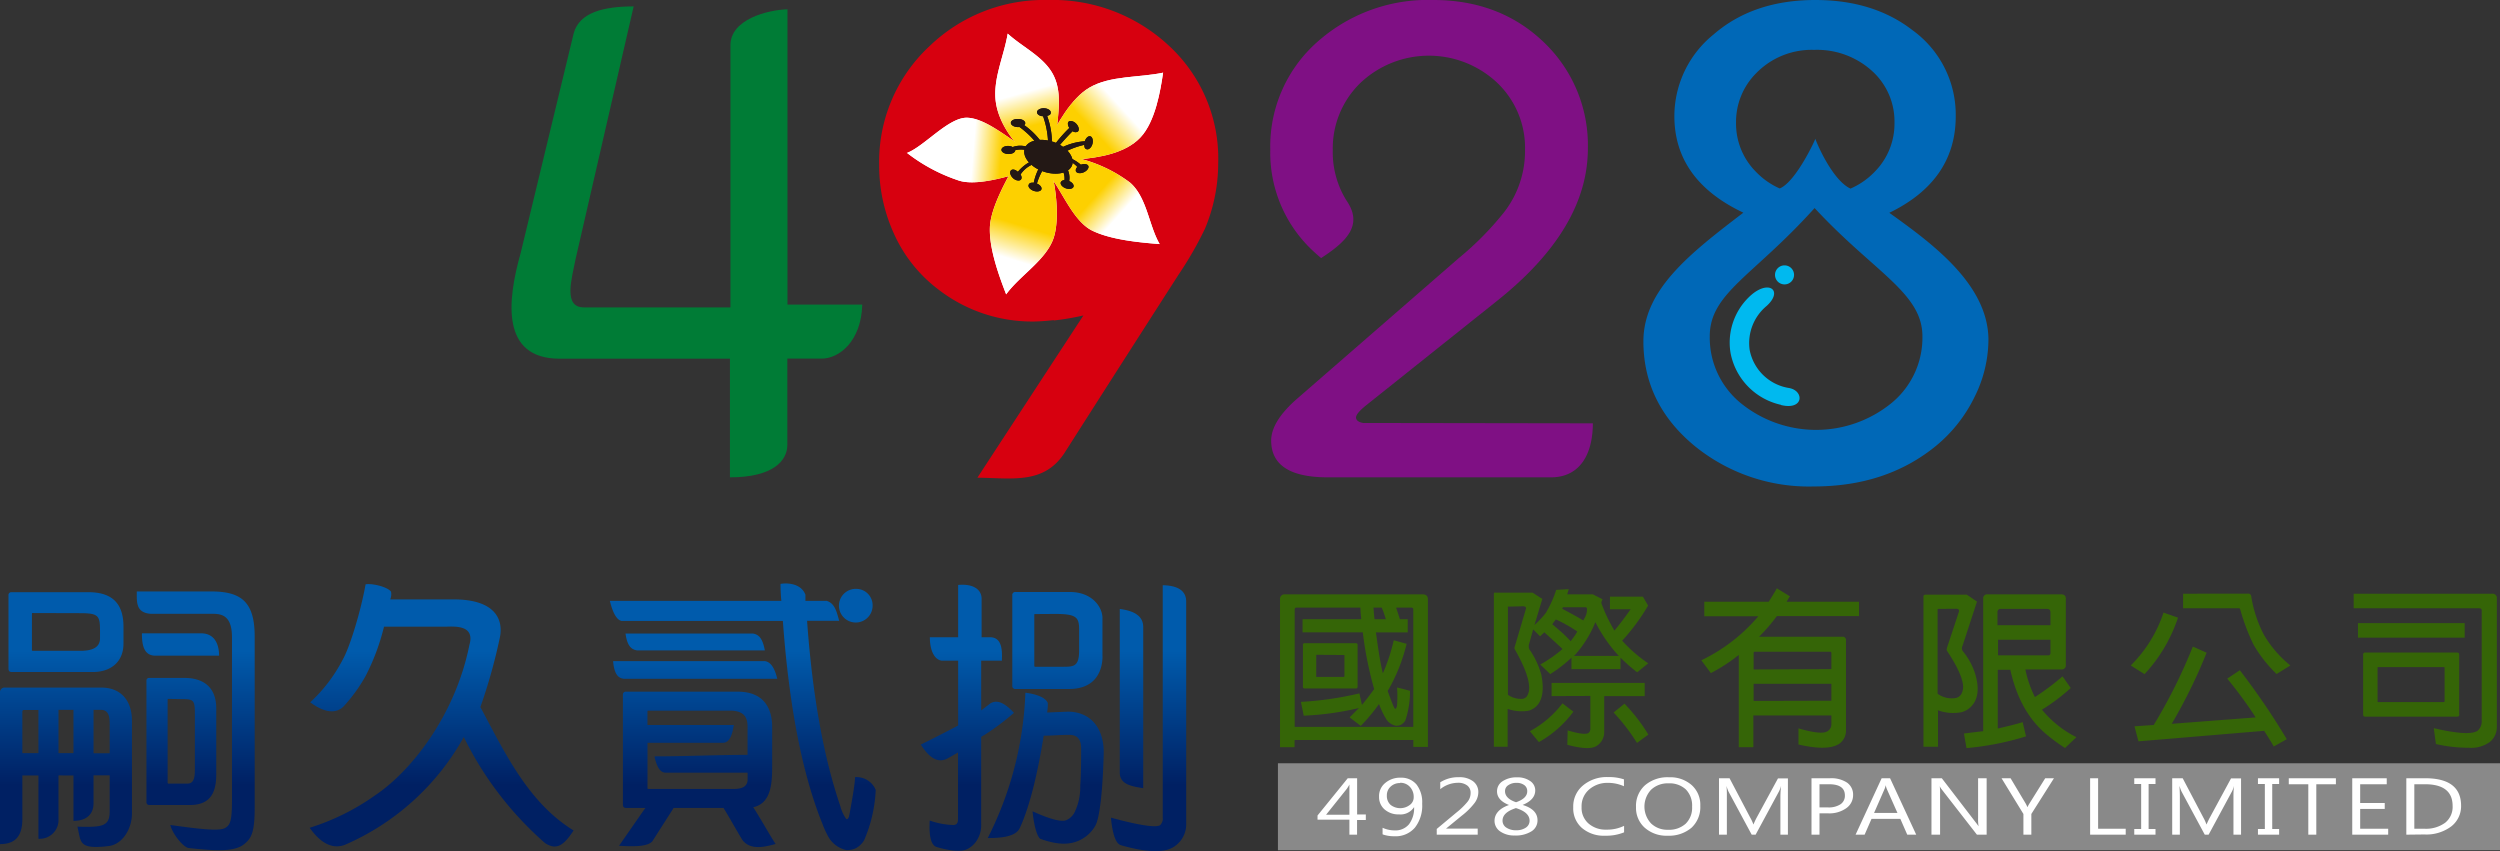 <svg xmlns="http://www.w3.org/2000/svg" xmlns:xlink="http://www.w3.org/1999/xlink" viewBox="0 0 362.42 123.44"><rect x="0" y="0" width="362.42" height="123.44" fill="#333333" stroke="none"/><defs><style>.cls-1{fill:#0068b7;}.cls-1,.cls-10,.cls-12,.cls-13,.cls-14,.cls-15,.cls-16,.cls-2,.cls-3,.cls-4,.cls-5,.cls-6,.cls-7,.cls-8,.cls-9{fill-rule:evenodd;}.cls-2{fill:#00b9ef;}.cls-3{fill:#7f1084;}.cls-4{fill:#d7000f;}.cls-5{fill:#fff;}.cls-6{fill:url(#新增漸層_1);}.cls-7{fill:url(#新增漸層_5);}.cls-8{fill:url(#新增漸層_4);}.cls-9{fill:url(#新增漸層_3);}.cls-10{fill:url(#新增漸層_1-2);}.cls-11,.cls-12{fill:#231815;}.cls-13{fill:#007c36;}.cls-14{fill:url(#新增漸層);}.cls-15{fill:#356507;}.cls-16{fill:#898989;}</style><linearGradient id="新增漸層_1" x1="-394.92" y1="322.97" x2="-399.14" y2="307.23" gradientTransform="translate(691.94 254.86) rotate(62.56) scale(1.15)" gradientUnits="userSpaceOnUse"><stop offset="0.36" stop-color="#fdd000"/><stop offset="0.64" stop-color="#fff"/></linearGradient><linearGradient id="新增漸層_5" x1="-261.69" y1="649.21" x2="-266.32" y2="634.04" gradientTransform="translate(-351.38 -453.42) rotate(-68.4) scale(0.99)" gradientUnits="userSpaceOnUse"><stop offset="0.37" stop-color="#fdd000"/><stop offset="0.63" stop-color="#fff"/></linearGradient><linearGradient id="新增漸層_4" x1="-541.66" y1="629.74" x2="-542.99" y2="610.69" gradientTransform="matrix(-1.04, -0.4, 0.4, -1.04, -661.97, 464.09)" gradientUnits="userSpaceOnUse"><stop offset="0.38" stop-color="#fdd000"/><stop offset="0.62" stop-color="#fff"/></linearGradient><linearGradient id="新增漸層_3" x1="-584.43" y1="446.38" x2="-587.03" y2="427.82" gradientTransform="matrix(-0.82, 0.69, -0.75, -0.74, 9.19, 756.16)" gradientUnits="userSpaceOnUse"><stop offset="0.39" stop-color="#fdd000"/><stop offset="0.61" stop-color="#fff"/></linearGradient><linearGradient id="新增漸層_1-2" x1="-232.7" y1="443.5" x2="-235.48" y2="427.68" gradientTransform="translate(359.03 -490.57) rotate(-5.64) scale(1.11)" xlink:href="#新增漸層_1"/><linearGradient id="新增漸層" x1="-124.47" y1="387.11" x2="-124.47" y2="355.2" gradientTransform="translate(237.79 -348.71) scale(1.22)" gradientUnits="userSpaceOnUse"><stop offset="0.25" stop-color="#002063"/><stop offset="0.75" stop-color="#005bac"/></linearGradient></defs><title>資產 5123</title><g id="圖層_2" data-name="圖層 2"><g id="圖層_1-2" data-name="圖層 1"><path class="cls-1" d="M273.89,30.85c6.19,4.43,14.37,10.38,14.37,18.45a18.72,18.72,0,0,1-2,8.22,21.2,21.2,0,0,1-5.46,7q-7.23,6-17.83,6a26.23,26.23,0,0,1-17.19-5.78q-7.53-6.14-7.54-15.25c0-7.54,6.82-12.8,14.49-18.66-6.64-3.14-10-7.81-10-14A15.25,15.25,0,0,1,248.41,5q5.76-5,14.76-5,8.44,0,14.1,4.39a15.12,15.12,0,0,1,6.25,12.46c0,6.21-3.22,10.89-9.63,14Zm-10.83-.69c-8.92,9.91-15.2,12.32-15.2,18.6a12.26,12.26,0,0,0,4.47,9.66,17.31,17.31,0,0,0,21.89,0,12.26,12.26,0,0,0,4.47-9.66c0-6.31-7-9.28-15.63-18.6ZM263,7.23a11.23,11.23,0,0,0-8.42,3.39,10,10,0,0,0-2.91,7.18,9.9,9.9,0,0,0,2.91,7.13A10.81,10.81,0,0,0,258,27.32c2.35-.94,5.24-7.22,5.17-7.22s2.31,5.95,5.09,7.24a10.73,10.73,0,0,0,3.48-2.41,9.89,9.89,0,0,0,2.9-7.13,9.86,9.86,0,0,0-2.9-7.18A11.85,11.85,0,0,0,263,7.23Z"/><path class="cls-2" d="M258.7,38.47a1.38,1.38,0,1,1-1.38,1.38,1.38,1.38,0,0,1,1.38-1.38Z"/><path class="cls-2" d="M258.2,58.69a9.52,9.52,0,0,1-7.33-7.55,9.19,9.19,0,0,1,2.6-8c2.81-2.81,5.17-1.09,2.65,1.2a7,7,0,0,0-2.48,6.36,6.9,6.9,0,0,0,5.72,5.55c2.22.4,2.15,3.26-1.16,2.47Z"/><path class="cls-3" d="M230.91,61.37c0,4.24-1.7,7.78-6,7.83H192.5q-8.22,0-8.22-5.33c0-1.87,1.27-3.91,3.84-6.14l23.39-20.34a44.12,44.12,0,0,0,6.57-6.67,14.47,14.47,0,0,0,3-9,13,13,0,0,0-4.34-10,14.45,14.45,0,0,0-19.45.23,13.19,13.19,0,0,0-4.08,9.77,13.26,13.26,0,0,0,2,7.37c2.44,3.54,0,5.93-3.69,8.32-.29-.24-.57-.48-.84-.73a19.45,19.45,0,0,1-6.53-15,20.21,20.21,0,0,1,7.28-16A24.08,24.08,0,0,1,207.76,0q9.63,0,16,6.08a20.62,20.62,0,0,1,6.43,15.45q0,11.61-13.17,22.09L198.08,58.73c-1,.8-1.5,1.4-1.5,1.79s.36.7,1.06.8l1.68,0Z"/><path class="cls-4" d="M152.77,46.41c-1.32.14-2.33.2-3,.2A22.2,22.2,0,0,1,136.08,42a20.77,20.77,0,0,1-6.49-8.13,23.85,23.85,0,0,1-2.14-10,22.88,22.88,0,0,1,7.28-17.16A23.92,23.92,0,0,1,151.92,0a24.69,24.69,0,0,1,17.55,6.64,22.23,22.23,0,0,1,7.13,17,24.53,24.53,0,0,1-1.94,9.56,51.94,51.94,0,0,1-3.79,6.59q-8.31,12.94-16.59,25.93c-3,4.52-7.59,3.58-12.59,3.53q7.68-11.76,15.37-23.52a37.39,37.39,0,0,1-4.29.73Z"/><path class="cls-5" d="M168.64,10.53c-3.45.75-7.68.39-10.72,2.18-2.6,1.53-4.72,5.26-6,8-.5,1.11.89,1.5,1.14,2.7l3.15-.29c3.23-.28,6.93-.9,9.11-3.19s2.93-6.9,3.29-9.41Z"/><path class="cls-5" d="M131.48,22.16a25.16,25.16,0,0,0,7.48,4c2.46.83,6.75-.45,9.23-1.2a4.34,4.34,0,0,0,2.38-1.61,10.94,10.94,0,0,0-2-1.89c-2.35-1.35-5.61-4.27-8.32-4.39s-6.27,4.18-8.81,5.12Z"/><path class="cls-5" d="M145.86,42.67c2-2.76,5.86-5,6.9-8.23.9-2.8.3-7.69-.58-10.49a4.91,4.91,0,0,0-1.87-2.66c-.7.75-2.09.62-2.59,1.51-1.48,2.68-4.13,7.14-4.22,10.21s1.26,6.81,2.36,9.66Z"/><path class="cls-5" d="M168.11,35.38c-1.58-2.73-1.83-6.75-4.27-8.89a20.57,20.57,0,0,0-9.21-3.88,6.92,6.92,0,0,0-3.64.65,11,11,0,0,0,1.4,2.51c1.72,2.28,3.32,6.4,6,7.69s6.65,1.68,9.7,1.92Z"/><path class="cls-5" d="M146.08,4.91c-.57,3.35-2.21,6.68-1.7,10,.44,2.87,2.36,5.45,4.38,7.55.81.84,2.31.4,3.47.6a13,13,0,0,0,.87-2.92c.14-3,1-6.35-.32-9.11s-4.47-4.11-6.7-6.16Z"/><path class="cls-6" d="M168.64,10.53c-3.45.75-7.68.39-10.72,2.18-2.6,1.53-4.72,5.26-6,8-.5,1.11.89,1.5,1.14,2.7l3.15-.29c3.23-.28,6.93-.9,9.11-3.19s2.93-6.9,3.29-9.41Z"/><path class="cls-7" d="M131.48,22.16a25,25,0,0,0,7.48,4c2.45.83,6.75-.45,9.23-1.2a4.34,4.34,0,0,0,2.38-1.61,11.3,11.3,0,0,0-2-1.89c-2.35-1.35-5.61-4.27-8.32-4.39s-6.27,4.18-8.81,5.12Z"/><path class="cls-8" d="M145.86,42.67c2-2.76,5.86-5,6.9-8.23.9-2.8.3-7.69-.58-10.49a4.91,4.91,0,0,0-1.87-2.66c-.7.75-2.09.62-2.59,1.51-1.48,2.68-4.13,7.14-4.22,10.21s1.26,6.81,2.36,9.66Z"/><path class="cls-9" d="M168.11,35.38c-1.58-2.73-1.83-6.75-4.27-8.89a20.57,20.57,0,0,0-9.21-3.88,6.92,6.92,0,0,0-3.64.65,11,11,0,0,0,1.4,2.51c1.72,2.28,3.32,6.4,6,7.69s6.65,1.68,9.7,1.92Z"/><path class="cls-10" d="M146.08,4.91c-.57,3.35-2.21,6.68-1.7,10,.44,2.87,2.36,5.45,4.38,7.55.81.84,2.31.4,3.47.6a13,13,0,0,0,.87-2.92c.14-3,1-6.35-.32-9.11s-4.47-4.11-6.7-6.16Z"/><path class="cls-11" d="M147.63,17.25c.54,0,1,.28,1,.61a.38.38,0,0,1-.15.28,10.58,10.58,0,0,1,3.42,4,12.52,12.52,0,0,0-.69-5.29c-.5,0-.88-.29-.88-.59s.46-.58,1-.57,1,.29,1,.62-.23.4-.53.49a11.45,11.45,0,0,1,.67,4.75,20.35,20.35,0,0,1,2.55-3c-.23-.36-.29-.74-.09-.92s.73-.08,1.1.32.47.9.23,1.12a.66.66,0,0,1-.76-.06,33.24,33.24,0,0,0-2.73,3.08,8.61,8.61,0,0,1,4.49-1.61c.16-.48.5-.8.8-.72s.45.58.31,1.1-.52.87-.83.78-.34-.32-.35-.64a11.4,11.4,0,0,0-3.61,1.49,5.94,5.94,0,0,1,3.11,1.39c.48-.18.95-.11,1.08.17s-.17.71-.67.93-1,.14-1.13-.15a.6.6,0,0,1,.22-.62A3.78,3.78,0,0,0,152.9,23,2.87,2.87,0,0,1,155,26.25c.44.19.72.54.62.83s-.61.4-1.11.22-.84-.57-.73-.88a.56.56,0,0,1,.53-.3,2.33,2.33,0,0,0-2.38-2.61,9.44,9.44,0,0,0-1.61,3.1c.46.19.75.55.65.84s-.61.4-1.12.22-.84-.57-.73-.87.38-.34.74-.31a8.17,8.17,0,0,1,1.25-2.95,3.88,3.88,0,0,0-3.16,1.75c.18.31.21.62,0,.79s-.72.11-1.11-.27-.51-.88-.28-1.11.65-.11,1,.21a5.91,5.91,0,0,1,3.19-2,3.68,3.68,0,0,0-3.57-1.14c0,.32-.45.57-1,.56s-1-.29-1-.61.45-.58,1-.56a1.36,1.36,0,0,1,.63.16c2.17-.82,4.26,1.19,4.26,1.19-.33-1.84-2.66-3.65-3.26-4.09l-.27,0c-.54,0-1-.29-1-.61s.45-.57,1-.56Z"/><path class="cls-12" d="M152.66,20.55c1.9.65,3.15,2.15,2.78,3.34s-2.21,1.63-4.12,1-3.15-2.14-2.78-3.33,2.22-1.63,4.12-1Z"/><path class="cls-11" d="M147.63,17.25c.54,0,1,.28,1,.61a.38.38,0,0,1-.15.28,10.58,10.58,0,0,1,3.42,4,12.52,12.52,0,0,0-.69-5.29c-.5,0-.88-.29-.88-.59s.46-.58,1-.57,1,.29,1,.62-.23.4-.53.49a11.45,11.45,0,0,1,.67,4.75,20.35,20.35,0,0,1,2.55-3c-.23-.36-.29-.74-.09-.92s.73-.08,1.1.32.47.9.23,1.12a.66.66,0,0,1-.76-.06,33.24,33.24,0,0,0-2.73,3.08,8.61,8.61,0,0,1,4.49-1.61c.16-.48.5-.8.8-.72s.45.58.31,1.1-.52.87-.83.78-.34-.32-.35-.64a11.4,11.4,0,0,0-3.61,1.49,5.94,5.94,0,0,1,3.11,1.39c.48-.18.95-.11,1.08.17s-.17.71-.67.93-1,.14-1.13-.15a.6.6,0,0,1,.22-.62A3.78,3.78,0,0,0,152.9,23,2.87,2.87,0,0,1,155,26.25c.44.19.72.54.62.83s-.61.4-1.11.22-.84-.57-.73-.88a.56.56,0,0,1,.53-.3,2.33,2.33,0,0,0-2.38-2.61,9.44,9.44,0,0,0-1.61,3.1c.46.19.75.55.65.84s-.61.4-1.12.22-.84-.57-.73-.87.38-.34.74-.31a8.17,8.17,0,0,1,1.25-2.95,3.88,3.88,0,0,0-3.16,1.75c.18.31.21.62,0,.79s-.72.11-1.11-.27-.51-.88-.28-1.11.65-.11,1,.21a5.91,5.91,0,0,1,3.19-2,3.68,3.68,0,0,0-3.57-1.14c0,.32-.45.57-1,.56s-1-.29-1-.61.46-.58,1-.56a1.36,1.36,0,0,1,.63.16c2.17-.82,4.26,1.19,4.26,1.19-.33-1.84-2.66-3.65-3.26-4.09l-.27,0c-.54,0-1-.29-1-.61s.45-.57,1-.56Z"/><path class="cls-12" d="M152.66,20.55c1.9.65,3.15,2.15,2.78,3.34s-2.21,1.63-4.12,1-3.15-2.14-2.78-3.33,2.22-1.63,4.12-1Z"/><path class="cls-13" d="M105.82,69.2V52H81.14c-8.52,0-7.63-8.34-5.67-15.28q3.84-15.95,7.7-31.9C84,1.79,87.52.93,91.86.93q-4.22,18.32-8.42,36.63c-.56,2.87-1.82,7,1.19,7h21.26v-38c0-3.78,5.44-5.13,8.27-5.21V44.16H125c-.14,5.29-3.33,7.84-5.92,7.83h-4.94v12.5c0,2.25-2,4.71-8.34,4.71Z"/><path class="cls-14" d="M17.9,93.31V90.85c0-3.06-1.35-5-5.07-5H1.68a.41.41,0,0,0-.45.45V96.93c0,.33.15.49.45.49H13.47c2.64,0,4.43-1.51,4.43-4.11Zm106.31-7.94a2.44,2.44,0,1,0,2.29,2.43,2.37,2.37,0,0,0-2.29-2.43ZM11.55,88.89c3.1,0,2.95.44,2.95,3.51v.12c0,1.44-1.27,1.83-2.88,1.83H4.76c-.12,0-.16-.09-.13-.16V89c0-.09,0-.13.13-.13Zm-.9,23.53V119c1.6,0,2.92-.71,2.91-2.6v-4H15.9v5.22c0,2.2-1.09,2.32-4.68,2.22.45,1.76.2,2.87,2.45,2.94a13.78,13.78,0,0,0,2.07-.13c2-.22,3.39-2.49,3.39-4.71V104.51c0-3.17-1.82-4.83-4.4-4.83H.78a.68.68,0,0,0-.78.77v21.92c2,0,3.22-.93,3.24-3.55v-6.4H5.57v9.17A2.71,2.71,0,0,0,8.48,119v-6.59Zm0-3.24H8.48v-6.27h2.17v6.27Zm2.91-6.27h1.06c1.28,0,1.28,1.25,1.28,2.29v4H13.56v-6.27Zm-8,6.27H3.24v-6a.22.22,0,0,1,.24-.25H5.57v6.27ZM19.83,85.74c0,1.5-.16,3.08,2,3.24h8.8c1.25,0,3,0,3,3.41V116c0,3.19-.31,3.57-.94,4-.85.6-4.51.07-8-.4.34,1.35,1.9,3.25,2.68,3.34,4,.43,6.67.57,8.07-.6,1-.82,1.48-1.68,1.48-5.21V92.25c0-5.15-2.1-6.5-6.31-6.51Zm.74,6.07c0,1.77.32,3.16,1.83,3.24h9.36c0-1.2-.36-3.24-2.63-3.24ZM31.35,112.2v-9.49c0-3.63-2.54-4.43-4.56-4.43H21.65a.37.37,0,0,0-.42.41v17.56a.4.4,0,0,0,.42.45h5.88c3.24,0,3.82-2.16,3.82-4.5Zm-5-10.85c1.7,0,1.9.12,1.9,2.1v8c0,1.12-.06,2.15-1.1,2.15H24.43c-.08,0-.13-.06-.13-.16v-12c0-.08,0-.12.13-.12Zm40.88,5.49A49.17,49.17,0,0,0,79,122.21c1.63,1.08,2.7.42,4.15-1.82-6.51-4-9.9-11.12-13.51-17.89a79.29,79.29,0,0,0,2.84-10.16c.46-2.36-.48-5.43-6.71-5.45-4.93,0-8.36,0-9.2,0a2,2,0,0,0,.12-1.11c-.47-.69-2.74-1.25-3.69-1.07-.72,4-2.31,9.19-3.36,11a22.42,22.42,0,0,1-4.67,6.1c.75.56,3.17,2.26,4.84.6A23.29,23.29,0,0,0,53,98a32.33,32.33,0,0,0,2.67-7.15h8.78c1.2,0,4.48-.4,3.6,2.64C65.94,104,59.34,112,54.36,115.31A33.5,33.5,0,0,1,44.89,120c.86,1.2,2.65,3.38,5.09,2.48a36.12,36.12,0,0,0,17.28-15.68Zm23.45-15c.24,1.8.84,2.32,1.68,2.45h18.52c-.27-1.37-.65-2.3-1.76-2.45Zm-1.8,4c.14,1.66.61,2.48,1.56,2.56h22.24c-.4-1.65-1-2.47-1.82-2.56Zm16,21.28c.93,1.48,1.85,3.21,2.77,4.69,1.24,1.58,3.52.87,4.79.54-.72-1.05-2-3.39-3.24-5.33,2.65-.58,2.74-3.57,2.74-6.08v-5.56c0-2.33-.92-5.11-5-5.11H90.75a.41.41,0,0,0-.45.45v15.91c0,.32.14.49.45.49h2.81c-1.2,1.71-2.62,3.77-3.82,5.49,2.15.13,4.13.14,4.83-.65l3.09-4.84Zm3.5-5.11v.87c.07,1.55-1.54,1.51-2.49,1.49H94c-.11,0-.15-.08-.13-.16v-6.53H104.8c.94,0,1.35-1.09,1.58-2.58H93.86v-1.92c0-.11,0-.16.13-.16h12c2.26.09,2.42,1.35,2.38,2.76v3.65c-4.37,0-9.13.22-13.5.22.35,1.55.84,2.39,1.66,2.36Zm11.38-24.9h-3c0-.31,0-.61,0-.9-.76-1.94-3.28-1.64-3.61-1.56q0,1.16.12,2.46H88.41c.42,1.73,1,2.8,1.73,2.91h23.35q1.35,18.57,5.74,29.42a13.38,13.38,0,0,0,.93,2,4,4,0,0,0,2.55,1.8A3.22,3.22,0,0,0,124,123a3.08,3.08,0,0,0,1.27-1.19,20.61,20.61,0,0,0,1.68-7.29,3,3,0,0,0-3-1.86c0,1-.48,3.58-.73,5-.11.6-.19,1.15-.53,1.08a5.57,5.57,0,0,1-.86-1.85Q118.16,106.14,117,90h4.66c-.36-1.24-.61-2.59-1.89-2.91Zm19.12,18.07c-1.26.69-3.5,1.82-5.39,2.76.93,1.49,2.26,2.89,3.88,2,.51-.27,1-.56,1.51-.86v9.63c0,.52-.12.86-.66.89a11,11,0,0,1-3.44-.65c-.09,1.66,0,3.51,1,3.84,2,.59,3.52.71,4.37.34a3.53,3.53,0,0,0,1.39-1.19,4.08,4.08,0,0,0,.7-2.46V106.84a2.06,2.06,0,0,1,.45-.28,35.92,35.92,0,0,0,4.3-3.22c-1.7-1.85-2.73-1.8-3.45-1.35l-1.3,1V95.78h3c.07-1.58,0-3.35-1.66-3.4H142.3V86.72c-.05-1.32-1.29-2.12-3.4-1.92v7.58h-4.1c0,2.23.86,3.37,1.81,3.4h2.29v9.34Zm20.94-10V89.58c0-1.51-1.43-3.76-4.73-3.76h-7.85a.43.43,0,0,0-.49.49V99.39a.43.43,0,0,0,.49.49H155c3.89,0,4.83-2.72,4.83-4.75ZM152.91,89c3.16,0,3.53.47,3.53,2.32,0,.93,0,2.26,0,3.19-.05,2.17-.89,2.15-2.38,2.15h-4c-.08,0-.12-.06-.12-.16V89.15c0-.09,0-.13.12-.13Zm-1.63,17.65c1.31,0,2.37-.12,3.68-.12.82,0,1.78.24,1.77,2,0,1,0,3.59-.13,5.38a8.33,8.33,0,0,1-.86,3.93,2.49,2.49,0,0,1-1.19,1.07c-.83.29-2.65-.29-4.86-1.3.12,1.53.58,3.69,1.14,4,2.29.82,3.9.88,5.28.37a5.13,5.13,0,0,0,2.66-2.25c.66-1.1,1.09-5.16,1.23-10.41.1-3.86-2-6.16-5.2-6.15l-3,.12a8,8,0,0,0,.1-1.38c-.37-.87-1.81-1.3-3.25-1.49a50.55,50.55,0,0,1-5.46,21.07c1.62,0,4.07-.1,4.66-1.48,1.55-3.36,2.68-8.52,3.45-13.32Zm11.05-18.39V112c0,1.73,1.75,2,3.4,2.26V90.9c0-1.64-1.38-2.36-3.4-2.62Zm6.23-3.44v33.68a1.35,1.35,0,0,1-.37,1.11c-.63.5-4-.21-7.14-1.08.23,2.44.71,3.78,1.45,4,3.71,1.06,6.27,1.14,7.66.24a3.86,3.86,0,0,0,1.8-3.44V87.22c0-1.7-1.39-2.34-3.4-2.38Z"/><path class="cls-15" d="M196.81,99.55V93.49c0-.16-.09-.25-.27-.25h-7.41a.22.22,0,0,0-.25.25v6.06a.23.23,0,0,0,.25.26h7.41c.17,0,.25-.08.27-.26Zm-2-4.59c.06,0,.09,0,.09.08v3s0,.07-.09.09h-3.93c-.06,0-.09,0-.07-.09V95c0-.05,0-.08.07-.08Zm-7.11,12.32h17.19v1H207V86.87c0-.45-.24-.69-.73-.71h-20a.65.65,0,0,0-.71.71v21.45h2.11v-1ZM200.9,89.76h-1.64c-.07-.59-.11-1.15-.15-1.68h1.19a14.24,14.24,0,0,1,.6,1.68Zm1.49-1.68h2.18c.21,0,.31.09.31.29h0v17H187.69v-17c0-.2.09-.29.29-.29h9.24c0,.53.06,1.09.12,1.68h-8.51v1.91h8.73a53.22,53.22,0,0,0,1.65,8.22c-.49.69-1.08,1.46-1.77,2.3l-.37-1.67a48.45,48.45,0,0,1-8.48,1.23l.41,2a42.16,42.16,0,0,0,8-1.11L195.65,104l1.62,1.23a25.59,25.59,0,0,0,2.64-3.17,13.33,13.33,0,0,0,1.07,2.23,2.18,2.18,0,0,0,1.38.92,1.67,1.67,0,0,0,.7-.12,1.69,1.69,0,0,0,.66-.63,12.77,12.77,0,0,0,.68-4.32l-1.87-.48a18.51,18.51,0,0,1,0,2.59q-.08.47-.27.51c-.06,0-.21-.26-.43-.82s-.43-1.13-.66-1.77a.53.53,0,0,1,.12-.2,25.11,25.11,0,0,0,2.62-6.64l-1.86-.51a26.75,26.75,0,0,1-1.58,4.8q-.47-1.89-1-5.94h4.61V89.76h-1.14c-.19-.61-.38-1.16-.55-1.68Zm25.42,7.37V97h7.11V95.33a23,23,0,0,0,2.42,2.13l1.6-1.3a20.48,20.48,0,0,1-3.78-3.28,29.56,29.56,0,0,0,3.76-5.09l-.75-1.29h-4.78v1.82h3c-.7,1-1.48,2.05-2.35,3.1a23.24,23.24,0,0,1-1.9-4c0-.19.11-.38.17-.55l-1.4-.71h-3.71c.07-.25.14-.5.22-.75l-1.82.1a16.12,16.12,0,0,1-1.48,3.3,11.94,11.94,0,0,1-1.67,1.79l1.14-3.78-1.41-.9h-5.33a.42.42,0,0,0-.22,0,.33.33,0,0,0-.07.24v22.09h2v-5.48a6.29,6.29,0,0,0,3,.27,2.68,2.68,0,0,0,1.4-.92c.7-.93.86-2.35.49-4.27a11.85,11.85,0,0,0-1.75-3.73,1.19,1.19,0,0,1,0-.88l.56-2,1,1c.22-.19.42-.39.61-.58,1.45,1.31,2.34,2.12,2.64,2.43a19.62,19.62,0,0,1-3.22,2.25l1.45,1.38a19.73,19.73,0,0,0,3.1-2.4Zm.37-.36a.91.91,0,0,1,.17-.17,16.43,16.43,0,0,0,2.93-4.73,21.34,21.34,0,0,0,3.4,4.9Zm-2.09-3.69c-.4-.35-.75-.65-1.06-.9a8.58,8.58,0,0,1,.53-.7,21.17,21.17,0,0,1,3.1,1.75c-.06.1-.12.19-.17.29a9.77,9.77,0,0,1-.8,1.11,18.44,18.44,0,0,0-1.6-1.55ZM228,89.07l-1.52-.82a.61.61,0,0,1,.1-.22h3.29c.19,0,.24.26.15.77s-.32.79-.49,1.15c-.48-.29-1-.59-1.53-.88Zm-7.24-1.18c.41,0,.54.15.41.51l-1.62,5.48v.17q2.33,4.07,2.11,6a2,2,0,0,1-.3.87.93.93,0,0,1-.65.39,3.37,3.37,0,0,1-2.11-.58V88.06a.12.12,0,0,1,0-.12.28.28,0,0,1,.12,0Zm9.79,13v4.68a.8.8,0,0,1-.22.65c-.34.29-1.36.18-3.07-.34l-.05,2.09c2.15.58,3.58.63,4.29.14a2.35,2.35,0,0,0,1.06-2v-5.19h5.87V99h-13.5v1.91Zm3.37,2.4a28,28,0,0,1,3.39,4.41l1.65-1.21a25.68,25.68,0,0,0-3.46-4.48l-1.58,1.28ZM226.48,102a14.7,14.7,0,0,1-4.7,4l1.31,1.58a15.77,15.77,0,0,0,5-4.41l-1.6-1.22Zm27.74,1.72h11.27V105a1.13,1.13,0,0,1-.56,1c-.55.38-1.95.25-4.21-.41v2.34c2.8.65,4.77.62,5.89-.09a2.33,2.33,0,0,0,1-2v-13a.47.47,0,0,0-.53-.53H255a25.48,25.48,0,0,0,2.59-3h11.91V87.23H259c.14-.26.31-.52.48-.78l-1.89-1.16c-.4.7-.8,1.34-1.18,1.94h-9.34v2.11h7.83a25,25,0,0,1-8.26,6.38l1.38,1.86a25.56,25.56,0,0,0,3.46-2.18,5.32,5.32,0,0,1,.59-.44v13.36h2.11v-4.63Zm0-2.11V99.13h11.27v2.45Zm0-4.56V94.65a.15.15,0,0,1,.17-.17H265.3a.18.18,0,0,1,.19.17V97Zm26.67,5.9a6.4,6.4,0,0,0,3.49.29,3.06,3.06,0,0,0,1.67-1.17c.74-1,.85-2.47.31-4.31a9.83,9.83,0,0,0-1.84-3.39.82.82,0,0,1,0-.8l2.08-6.36-1.47-1h-6a.29.29,0,0,0-.22.08.27.27,0,0,0-.07.21v21.75h2.11v-5.33Zm2.68-14.7c.36,0,.49.15.39.49L282.22,94a.64.64,0,0,0,0,.15.33.33,0,0,0,0,.15q2.32,3.48,2.37,5.25a2.17,2.17,0,0,1-.31,1.14,1.2,1.2,0,0,1-.85.51,3.44,3.44,0,0,1-2.54-.63V88.39a.15.15,0,0,1,.05-.12l.11,0ZM296,102.89a27.6,27.6,0,0,0,4.19-3.15L299,98.05a35.18,35.18,0,0,1-4,3,15.29,15.29,0,0,1-1.38-4h5.19a.6.6,0,0,0,.67-.68V86.79c0-.4-.21-.61-.65-.63H288.13a.57.57,0,0,0-.63.63V106c-.89.1-1.82.21-2.79.34l.37,2.11a41.5,41.5,0,0,0,8.63-1.7l-.49-2.06c-1,.31-2.24.61-3.61.92V97.1h1.82q1.41,6.33,5.5,9.57,1,.83,2.43,1.77l1.65-1.57a15.39,15.39,0,0,1-5-4Zm1.25-10.15v1.91A.31.31,0,0,1,297,95h-7.35V92.74Zm-7.68-2.11V88.78a.45.45,0,0,1,.51-.51h6.64c.36,0,.53.17.53.51v1.85Zm24.07-1.82a19.25,19.25,0,0,1-4.75,7.66l2,1.26a22.36,22.36,0,0,0,4.85-8.19l-2.09-.73Zm2.84-2.74v2.11h8.1c.11,0,.18.1.22.31a29.57,29.57,0,0,0,1.91,5,19.69,19.69,0,0,0,3.32,4.22l2-1.24A16.19,16.19,0,0,1,328.18,92a18.32,18.32,0,0,1-1.82-5.53.44.44,0,0,0-.53-.41Zm11.73,19.85c.51.79,1,1.56,1.41,2.3l1.89-1.06a102.64,102.64,0,0,0-6.81-10l-1.82,1.22A60.73,60.73,0,0,1,327,104l-12.17.93a76.57,76.57,0,0,0,5.06-10.31l-2-.89a76.29,76.29,0,0,1-5.67,11.37l-2.79.19c.21.79.4,1.52.58,2.18l18.3-1.53Zm13-19.85v2.11h18.2c.24,0,.36.11.36.34v16a1.77,1.77,0,0,1-.62,1.43q-1.25.8-6.33-.39l.31,2.3a21,21,0,0,0,4.75.54,4.61,4.61,0,0,0,3.08-.85,2.77,2.77,0,0,0,1-2.28V86.82a.63.63,0,0,0-.68-.75Zm.62,4.26v2.11H357.3V90.33Zm14.67,13.24V94.89c0-.19-.1-.29-.31-.29H342.87a.26.26,0,0,0-.29.29v8.68c0,.22.1.32.29.32h13.34c.21,0,.31-.1.31-.32Zm-2.23-6.86a.11.11,0,0,1,.12.1v4.85q0,.09-.12.12h-9.5c-.06,0-.1,0-.1-.12V96.81a.09.09,0,0,1,.1-.1Z"/><polygon class="cls-16" points="185.26 110.65 362.42 110.65 362.42 123.26 185.26 123.26 185.26 110.65 185.26 110.65"/><path class="cls-5" d="M198,118.87h-1.27V121h-1.11v-2.17H191v-.61l4.38-5.4h1.36v5.25H198v.76Zm-2.38-.76v-3.53c0-.26,0-.54,0-.85h0a4.47,4.47,0,0,1-.38.63l-3,3.75Zm4.81,2.8V120a4.17,4.17,0,0,0,1.75.38,2.54,2.54,0,0,0,2.08-.89A3.88,3.88,0,0,0,205,117h0a2.34,2.34,0,0,1-2.2,1.06,3,3,0,0,1-2.07-.71,2.35,2.35,0,0,1-.81-1.84,2.44,2.44,0,0,1,.89-2,3.31,3.31,0,0,1,2.27-.77,2.86,2.86,0,0,1,2.28,1,4.21,4.21,0,0,1,.81,2.78A5.15,5.15,0,0,1,205.1,120a3.67,3.67,0,0,1-2.94,1.23,5,5,0,0,1-1.72-.27Zm2.53-7.39a1.91,1.91,0,0,0-1.36.51,1.68,1.68,0,0,0-.55,1.3,1.74,1.74,0,0,0,.54,1.35,2.28,2.28,0,0,0,2.8,0,1.34,1.34,0,0,0,.55-1.09,2.1,2.1,0,0,0-.55-1.52,1.84,1.84,0,0,0-1.43-.59ZM214.22,121h-5.94v-.83l2.87-2.39a10.51,10.51,0,0,0,1.57-1.52,2,2,0,0,0,.47-1.3,1.3,1.3,0,0,0-.49-1.09,2.14,2.14,0,0,0-1.38-.39,4.08,4.08,0,0,0-2.53.93v-1a4.81,4.81,0,0,1,2.69-.74,3.25,3.25,0,0,1,2.07.59,1.93,1.93,0,0,1,.76,1.59,2.66,2.66,0,0,1-.53,1.54,10.09,10.09,0,0,1-1.87,1.86l-2.28,1.87v0h4.59V121Zm4.57-4.29v0c-1.18-.45-1.77-1.12-1.77-2a1.72,1.72,0,0,1,.81-1.46,3.63,3.63,0,0,1,2.09-.56,3.16,3.16,0,0,1,1.9.53,1.62,1.62,0,0,1,.74,1.36c0,.91-.61,1.61-1.83,2.11v0q2.16.65,2.16,2.22a1.85,1.85,0,0,1-.88,1.61,4.31,4.31,0,0,1-2.45.6,3.5,3.5,0,0,1-2.08-.59,1.84,1.84,0,0,1-.82-1.54c0-1,.71-1.82,2.13-2.3Zm2.61-2a1.05,1.05,0,0,0-.42-.89,1.84,1.84,0,0,0-1.16-.33,2,2,0,0,0-1.17.34,1,1,0,0,0-.47.86c0,.71.53,1.25,1.6,1.61q1.62-.56,1.62-1.59Zm-1.7,2.46c-1.25.41-1.88,1-1.88,1.8a1.18,1.18,0,0,0,.54,1,2.45,2.45,0,0,0,1.44.39,2.41,2.41,0,0,0,1.4-.38,1.18,1.18,0,0,0,.54-1c0-.83-.68-1.44-2-1.84Zm15.72,3.5a6.79,6.79,0,0,1-2.72.48,4.86,4.86,0,0,1-3.37-1.12,3.76,3.76,0,0,1-1.26-3,3.94,3.94,0,0,1,1.42-3.17,5.36,5.36,0,0,1,3.61-1.21,7,7,0,0,1,2.32.33v1a5.63,5.63,0,0,0-2.34-.49,4,4,0,0,0-2.75,1,3.19,3.19,0,0,0-1.05,2.51,3,3,0,0,0,1,2.38,3.74,3.74,0,0,0,2.59.89,5.57,5.57,0,0,0,2.57-.55v.93Zm6.37.48a4.75,4.75,0,0,1-3.35-1.15,3.85,3.85,0,0,1-1.27-3,4,4,0,0,1,1.29-3.15,5,5,0,0,1,3.5-1.17,4.7,4.7,0,0,1,3.29,1.14,3.84,3.84,0,0,1,1.24,3,4.08,4.08,0,0,1-1.27,3.17,5,5,0,0,1-3.43,1.16Zm.08-7.59a3.5,3.5,0,0,0-2.52.93,3.58,3.58,0,0,0,0,4.88,3.39,3.39,0,0,0,2.46.92,3.57,3.57,0,0,0,2.56-.88,3.22,3.22,0,0,0,.93-2.46,3.34,3.34,0,0,0-.9-2.5,3.45,3.45,0,0,0-2.51-.89ZM259.25,121H258.1v-5.48a14.66,14.66,0,0,1,.1-1.6h0a4.29,4.29,0,0,1-.3.8L254.51,121h-.57l-3.36-6.24a4.6,4.6,0,0,1-.29-.84h0a15.83,15.83,0,0,1,.05,1.61V121H249.2v-8.18h1.53l3,5.71a5.86,5.86,0,0,1,.46,1h0c.19-.45.35-.78.47-1l3.09-5.69h1.44V121Zm4.52-3.09V121h-1.16v-8.18h2.71a4.13,4.13,0,0,1,2.45.64,2.12,2.12,0,0,1,.87,1.81,2.3,2.3,0,0,1-1,1.9,4.23,4.23,0,0,1-2.61.74Zm0-4.22v3.36H265a3.11,3.11,0,0,0,1.82-.46,1.48,1.48,0,0,0,.63-1.28q0-1.62-2.31-1.62Zm14,7.31h-1.28l-1-2.29h-4.18l-1,2.29H269l3.78-8.18H274l3.79,8.18Zm-2.7-3.15-1.55-3.49a2.71,2.71,0,0,1-.15-.54h0a2.75,2.75,0,0,1-.16.54l-1.53,3.49ZM288,121h-1.41l-5.07-6.52a2.29,2.29,0,0,1-.32-.51h0a6.83,6.83,0,0,1,.05,1.12V121H280v-8.18h1.5l4.93,6.42a6.79,6.79,0,0,1,.4.55h0a6.77,6.77,0,0,1-.07-1.2v-5.77H288V121Zm9.76-8.18L294.48,118v3h-1.15v-3l-3.17-5.18h1.31l2.21,3.7s.11.21.24.5h0a3.05,3.05,0,0,1,.26-.5l2.31-3.7ZM308.08,121H303v-8.18h1.16v7.32h4V121Zm4.4-8.18v.83h-1v6.53h1V121H309.4v-.82h1v-6.53h-1v-.83ZM324.93,121h-1.15v-5.48c0-.44,0-1,.09-1.6h0a4.29,4.29,0,0,1-.3.8L320.18,121h-.56l-3.36-6.24a4.48,4.48,0,0,1-.3-.84h0c0,.33.05.87.05,1.61V121h-1.11v-8.18h1.52l3,5.71a6.51,6.51,0,0,1,.45,1h0c.2-.45.36-.78.48-1l3.08-5.69h1.45V121Zm5.47-8.18v.83h-1v6.53h1V121h-3.07v-.82h1v-6.53h-1v-.83Zm8.23.87h-2.84V121h-1.16v-7.31H331.8v-.87h6.83v.87Zm7.54,7.31H341v-8.18h5v.87h-3.85v2.72h3.56v.86h-3.56v2.87h4.06V121Zm2.67,0v-8.18h2.73q5.21,0,5.21,4a3.7,3.7,0,0,1-1.45,3,6,6,0,0,1-3.87,1.15Zm1.16-7.31v6.45h1.47a4.7,4.7,0,0,0,3-.87,2.93,2.93,0,0,0,1.08-2.44c0-2.09-1.35-3.14-4-3.14Z"/></g></g></svg>